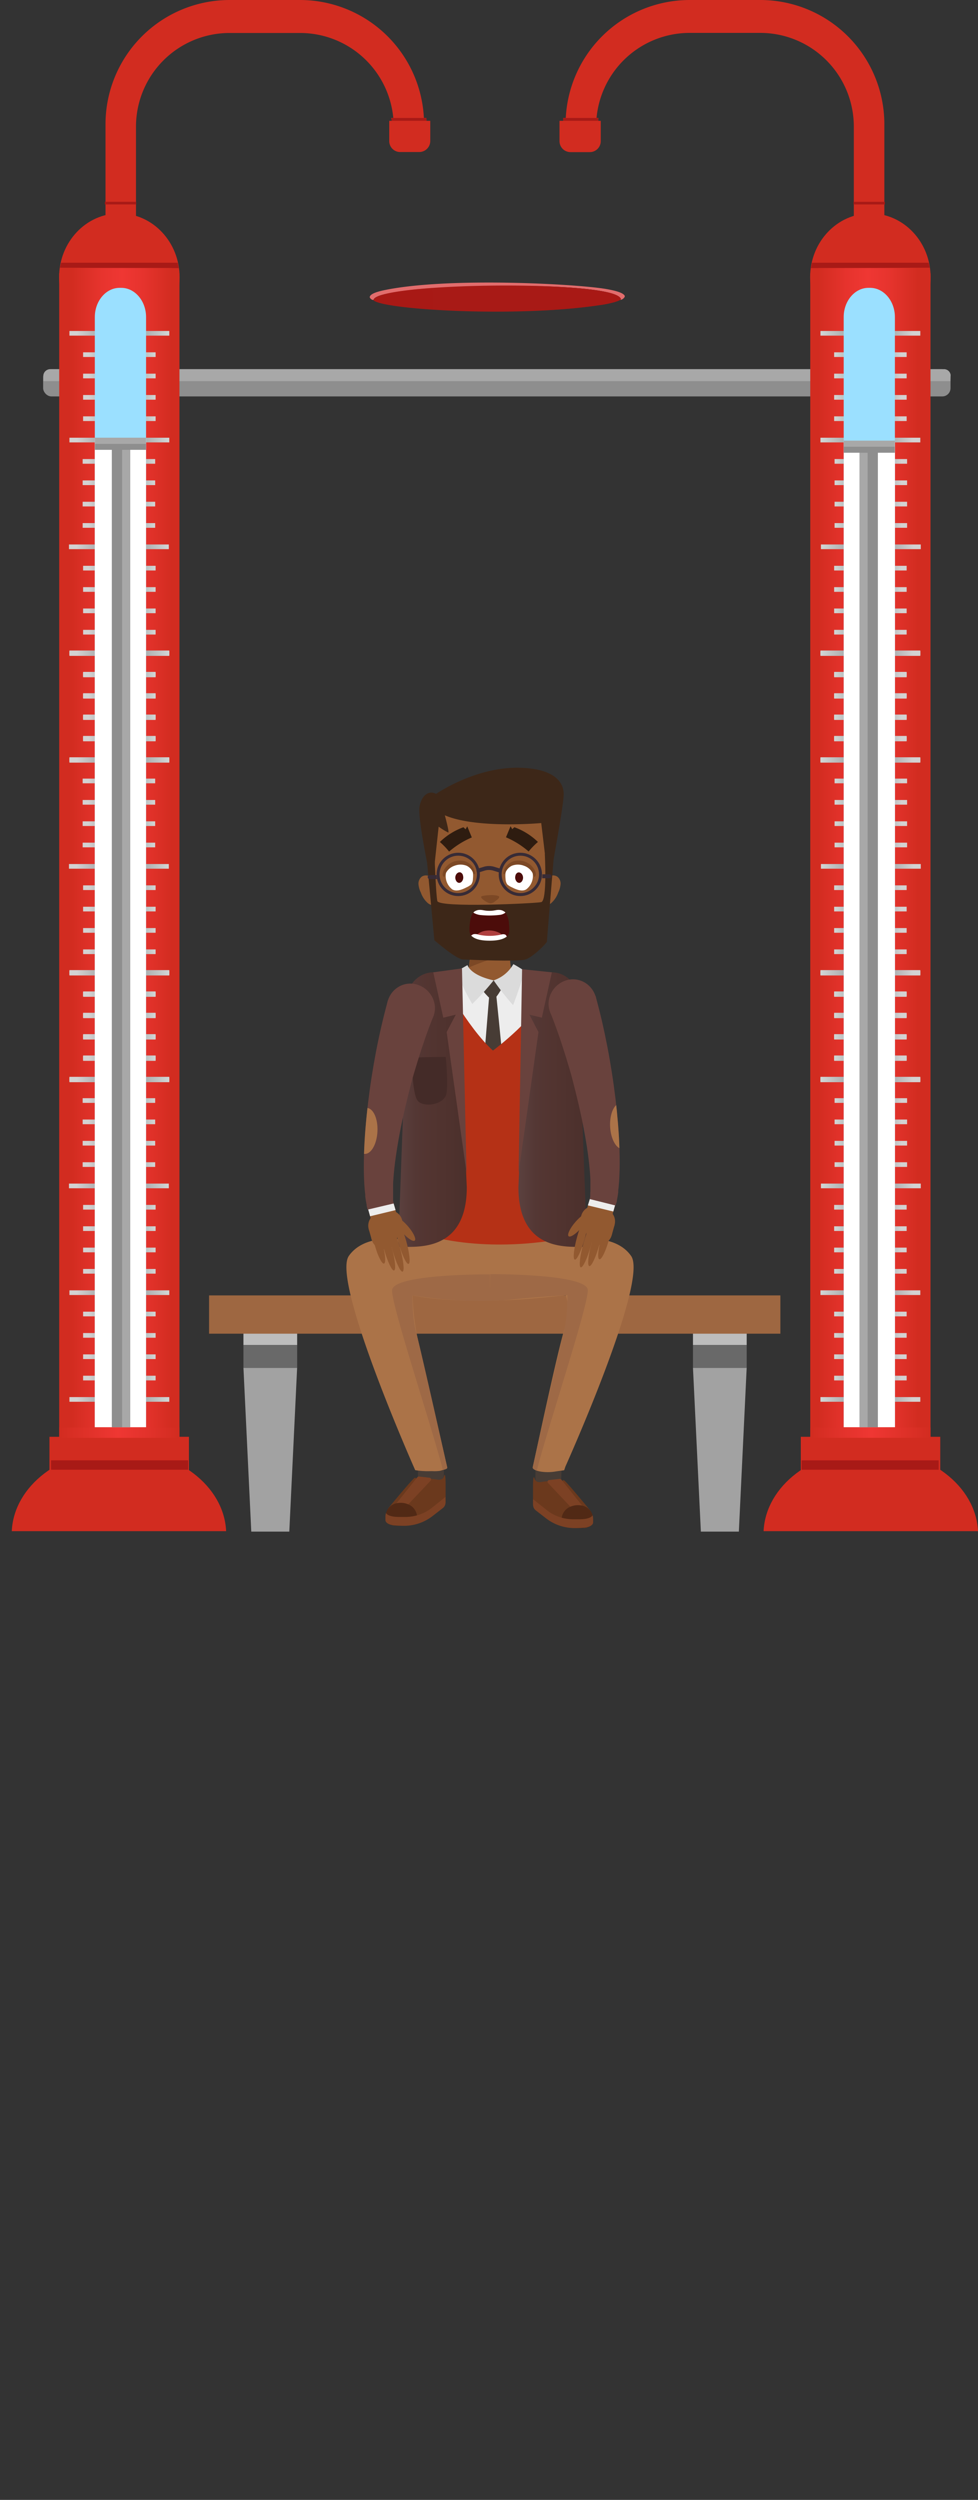 <svg xmlns="http://www.w3.org/2000/svg" xmlns:xlink="http://www.w3.org/1999/xlink" viewBox="0 0 332.11 848.17"><rect x="0" y="0" width="332.11" height="848.17" fill="#333333" stroke="none"/><defs><clipPath id="a"><path d="M210.87,101.44v.06c-.1.36-1.77.89-2.14,1a38.89,38.89,0,0,1-5.63,1.11c-28.22,4.14-71.94,1.48-76.12-1.62l-.16-.18c.87-4.83,52.68-6.34,74.28-3.51C206.71,99,210.37,100,210.87,101.44Z" style="fill:#a81a16"/></clipPath><linearGradient id="b" x1="-182.75" y1="288.95" x2="-148.36" y2="288.95" gradientTransform="matrix(1, 0, 0, -1, 460.49, 577.9)" gradientUnits="userSpaceOnUse"><stop offset="0.01" stop-color="#d22c20"/><stop offset="0.31" stop-color="#e7342e"/><stop offset="0.51" stop-color="#ef3733"/><stop offset="0.72" stop-color="#e6332d"/><stop offset="1" stop-color="#d22c20"/></linearGradient><linearGradient id="c" x1="311.62" y1="329.93" x2="278.86" y2="329.93" gradientUnits="userSpaceOnUse"><stop offset="0.05" stop-color="#d3d2d2"/><stop offset="0.37" stop-color="#9a9a9c"/><stop offset="0.64" stop-color="#9a9a9c"/><stop offset="1" stop-color="#d1d6d5"/></linearGradient><linearGradient id="d" x1="307.23" y1="337.17" x2="283.44" y2="337.17" xlink:href="#c"/><linearGradient id="e" x1="307.23" y1="344.42" x2="283.44" y2="344.42" xlink:href="#c"/><linearGradient id="f" x1="307.23" y1="351.66" x2="283.44" y2="351.66" xlink:href="#c"/><linearGradient id="g" x1="307.23" y1="358.9" x2="283.44" y2="358.9" xlink:href="#c"/><linearGradient id="h" x1="311.62" y1="366.15" x2="278.86" y2="366.15" xlink:href="#c"/><linearGradient id="i" x1="307.38" y1="373.39" x2="283.59" y2="373.39" xlink:href="#c"/><linearGradient id="j" x1="307.38" y1="380.63" x2="283.59" y2="380.63" xlink:href="#c"/><linearGradient id="k" x1="307.38" y1="387.88" x2="283.59" y2="387.88" xlink:href="#c"/><linearGradient id="l" x1="307.38" y1="395.12" x2="283.59" y2="395.12" xlink:href="#c"/><linearGradient id="m" x1="311.78" y1="402.37" x2="279.01" y2="402.37" xlink:href="#c"/><linearGradient id="n" x1="307.23" y1="409.61" x2="283.44" y2="409.61" xlink:href="#c"/><linearGradient id="o" x1="307.23" y1="416.85" x2="283.44" y2="416.85" xlink:href="#c"/><linearGradient id="p" x1="307.23" y1="424.1" x2="283.44" y2="424.1" xlink:href="#c"/><linearGradient id="q" x1="307.23" y1="431.34" x2="283.44" y2="431.34" xlink:href="#c"/><linearGradient id="r" x1="311.62" y1="438.58" x2="278.86" y2="438.58" xlink:href="#c"/><linearGradient id="s" x1="307.23" y1="445.83" x2="283.44" y2="445.83" xlink:href="#c"/><linearGradient id="t" x1="307.23" y1="453.07" x2="283.44" y2="453.07" xlink:href="#c"/><linearGradient id="u" x1="307.23" y1="460.31" x2="283.44" y2="460.31" xlink:href="#c"/><linearGradient id="v" x1="307.23" y1="467.56" x2="283.44" y2="467.56" xlink:href="#c"/><linearGradient id="w" x1="311.62" y1="474.8" x2="278.86" y2="474.8" xlink:href="#c"/><linearGradient id="x" x1="311.62" y1="221.51" x2="278.86" y2="221.51" xlink:href="#c"/><linearGradient id="y" x1="307.23" y1="228.75" x2="283.44" y2="228.75" xlink:href="#c"/><linearGradient id="z" x1="307.23" y1="235.99" x2="283.44" y2="235.99" xlink:href="#c"/><linearGradient id="aa" x1="307.23" y1="243.24" x2="283.44" y2="243.24" xlink:href="#c"/><linearGradient id="ab" x1="307.23" y1="250.48" x2="283.44" y2="250.48" xlink:href="#c"/><linearGradient id="ac" x1="311.62" y1="257.73" x2="278.86" y2="257.73" xlink:href="#c"/><linearGradient id="ad" x1="307.38" y1="264.97" x2="283.59" y2="264.97" xlink:href="#c"/><linearGradient id="ae" x1="307.38" y1="272.21" x2="283.59" y2="272.21" xlink:href="#c"/><linearGradient id="af" x1="307.38" y1="279.46" x2="283.59" y2="279.46" xlink:href="#c"/><linearGradient id="ag" x1="307.38" y1="286.7" x2="283.59" y2="286.7" xlink:href="#c"/><linearGradient id="ah" x1="311.78" y1="293.94" x2="279.01" y2="293.94" xlink:href="#c"/><linearGradient id="ai" x1="307.23" y1="301.19" x2="283.44" y2="301.19" xlink:href="#c"/><linearGradient id="aj" x1="307.23" y1="308.43" x2="283.44" y2="308.43" xlink:href="#c"/><linearGradient id="ak" x1="307.23" y1="315.67" x2="283.44" y2="315.67" xlink:href="#c"/><linearGradient id="al" x1="307.23" y1="322.92" x2="283.44" y2="322.92" xlink:href="#c"/><linearGradient id="am" x1="311.62" y1="330.16" x2="278.86" y2="330.16" xlink:href="#c"/><linearGradient id="an" x1="307.23" y1="337.4" x2="283.44" y2="337.4" xlink:href="#c"/><linearGradient id="ao" x1="307.23" y1="344.65" x2="283.44" y2="344.65" xlink:href="#c"/><linearGradient id="ap" x1="307.23" y1="351.89" x2="283.44" y2="351.89" xlink:href="#c"/><linearGradient id="aq" x1="307.23" y1="359.13" x2="283.44" y2="359.13" xlink:href="#c"/><linearGradient id="ar" x1="311.62" y1="366.38" x2="278.86" y2="366.38" xlink:href="#c"/><linearGradient id="as" x1="311.62" y1="113.09" x2="278.86" y2="113.09" xlink:href="#c"/><linearGradient id="at" x1="307.23" y1="120.33" x2="283.44" y2="120.33" xlink:href="#c"/><linearGradient id="au" x1="307.23" y1="127.57" x2="283.44" y2="127.57" xlink:href="#c"/><linearGradient id="av" x1="307.23" y1="134.82" x2="283.44" y2="134.82" xlink:href="#c"/><linearGradient id="aw" x1="307.23" y1="142.06" x2="283.44" y2="142.06" xlink:href="#c"/><linearGradient id="ax" x1="311.62" y1="149.3" x2="278.86" y2="149.3" xlink:href="#c"/><linearGradient id="ay" x1="307.38" y1="156.55" x2="283.59" y2="156.55" xlink:href="#c"/><linearGradient id="az" x1="307.38" y1="163.79" x2="283.59" y2="163.79" xlink:href="#c"/><linearGradient id="ba" x1="307.38" y1="171.03" x2="283.59" y2="171.03" xlink:href="#c"/><linearGradient id="bb" x1="307.38" y1="178.28" x2="283.59" y2="178.28" xlink:href="#c"/><linearGradient id="bc" x1="311.78" y1="185.52" x2="279.01" y2="185.52" xlink:href="#c"/><linearGradient id="bd" x1="307.23" y1="192.76" x2="283.44" y2="192.76" xlink:href="#c"/><linearGradient id="be" x1="307.23" y1="200.01" x2="283.44" y2="200.01" xlink:href="#c"/><linearGradient id="bf" x1="307.23" y1="207.25" x2="283.44" y2="207.25" xlink:href="#c"/><linearGradient id="bg" x1="307.23" y1="214.49" x2="283.44" y2="214.49" xlink:href="#c"/><linearGradient id="bh" x1="311.62" y1="221.74" x2="278.86" y2="221.74" xlink:href="#c"/><linearGradient id="bi" x1="307.23" y1="228.98" x2="283.44" y2="228.98" xlink:href="#c"/><linearGradient id="bj" x1="307.23" y1="236.23" x2="283.44" y2="236.23" xlink:href="#c"/><linearGradient id="bk" x1="307.23" y1="243.47" x2="283.44" y2="243.47" xlink:href="#c"/><linearGradient id="bl" x1="307.23" y1="250.71" x2="283.44" y2="250.71" xlink:href="#c"/><linearGradient id="bm" x1="311.62" y1="257.96" x2="278.86" y2="257.96" xlink:href="#c"/><clipPath id="bn"><rect x="286.53" y="112.37" width="17.37" height="371.86" style="fill:none"/></clipPath><linearGradient id="bo" x1="275.18" y1="486.08" x2="315.97" y2="486.08" gradientUnits="userSpaceOnUse"><stop offset="0.01" stop-color="#d22c20"/><stop offset="0.26" stop-color="#e2322b"/><stop offset="0.51" stop-color="#ef3733"/><stop offset="1" stop-color="#d22c20"/></linearGradient><linearGradient id="bp" x1="-368.75" y1="288.95" x2="-334.36" y2="288.95" gradientTransform="translate(392.71)" xlink:href="#b"/><linearGradient id="bq" x1="497.62" y1="329.93" x2="464.86" y2="329.93" gradientTransform="matrix(-1, 0, 0, 1, 522.09, 0)" xlink:href="#c"/><linearGradient id="br" x1="493.23" y1="337.17" x2="469.44" y2="337.17" gradientTransform="matrix(-1, 0, 0, 1, 522.09, 0)" xlink:href="#c"/><linearGradient id="bs" x1="493.23" y1="344.42" x2="469.44" y2="344.42" gradientTransform="matrix(-1, 0, 0, 1, 522.09, 0)" xlink:href="#c"/><linearGradient id="bt" x1="493.23" y1="351.66" x2="469.44" y2="351.66" gradientTransform="matrix(-1, 0, 0, 1, 522.09, 0)" xlink:href="#c"/><linearGradient id="bu" x1="493.23" y1="358.9" x2="469.44" y2="358.9" gradientTransform="matrix(-1, 0, 0, 1, 522.09, 0)" xlink:href="#c"/><linearGradient id="bv" x1="497.62" y1="366.15" x2="464.86" y2="366.15" gradientTransform="matrix(-1, 0, 0, 1, 522.09, 0)" xlink:href="#c"/><linearGradient id="bw" x1="493.38" y1="373.39" x2="469.59" y2="373.39" gradientTransform="matrix(-1, 0, 0, 1, 522.09, 0)" xlink:href="#c"/><linearGradient id="bx" x1="493.38" y1="380.63" x2="469.59" y2="380.63" gradientTransform="matrix(-1, 0, 0, 1, 522.09, 0)" xlink:href="#c"/><linearGradient id="by" x1="493.38" y1="387.88" x2="469.59" y2="387.88" gradientTransform="matrix(-1, 0, 0, 1, 522.09, 0)" xlink:href="#c"/><linearGradient id="bz" x1="493.38" y1="395.12" x2="469.59" y2="395.12" gradientTransform="matrix(-1, 0, 0, 1, 522.09, 0)" xlink:href="#c"/><linearGradient id="ca" x1="497.78" y1="402.37" x2="465.01" y2="402.37" gradientTransform="matrix(-1, 0, 0, 1, 522.09, 0)" xlink:href="#c"/><linearGradient id="cb" x1="493.23" y1="409.61" x2="469.44" y2="409.61" gradientTransform="matrix(-1, 0, 0, 1, 522.09, 0)" xlink:href="#c"/><linearGradient id="cc" x1="493.23" y1="416.85" x2="469.44" y2="416.85" gradientTransform="matrix(-1, 0, 0, 1, 522.09, 0)" xlink:href="#c"/><linearGradient id="cd" x1="493.23" y1="424.1" x2="469.44" y2="424.1" gradientTransform="matrix(-1, 0, 0, 1, 522.09, 0)" xlink:href="#c"/><linearGradient id="ce" x1="493.23" y1="431.34" x2="469.44" y2="431.34" gradientTransform="matrix(-1, 0, 0, 1, 522.09, 0)" xlink:href="#c"/><linearGradient id="cf" x1="497.62" y1="438.58" x2="464.86" y2="438.58" gradientTransform="matrix(-1, 0, 0, 1, 522.09, 0)" xlink:href="#c"/><linearGradient id="cg" x1="493.23" y1="445.83" x2="469.44" y2="445.83" gradientTransform="matrix(-1, 0, 0, 1, 522.09, 0)" xlink:href="#c"/><linearGradient id="ch" x1="493.23" y1="453.07" x2="469.44" y2="453.07" gradientTransform="matrix(-1, 0, 0, 1, 522.09, 0)" xlink:href="#c"/><linearGradient id="ci" x1="493.23" y1="460.31" x2="469.44" y2="460.31" gradientTransform="matrix(-1, 0, 0, 1, 522.09, 0)" xlink:href="#c"/><linearGradient id="cj" x1="493.23" y1="467.56" x2="469.44" y2="467.56" gradientTransform="matrix(-1, 0, 0, 1, 522.09, 0)" xlink:href="#c"/><linearGradient id="ck" x1="497.62" y1="474.8" x2="464.86" y2="474.8" gradientTransform="matrix(-1, 0, 0, 1, 522.09, 0)" xlink:href="#c"/><linearGradient id="cl" x1="497.62" y1="221.51" x2="464.86" y2="221.51" gradientTransform="matrix(-1, 0, 0, 1, 522.09, 0)" xlink:href="#c"/><linearGradient id="cm" x1="493.23" y1="228.75" x2="469.44" y2="228.75" gradientTransform="matrix(-1, 0, 0, 1, 522.09, 0)" xlink:href="#c"/><linearGradient id="cn" x1="493.23" y1="235.99" x2="469.44" y2="235.99" gradientTransform="matrix(-1, 0, 0, 1, 522.09, 0)" xlink:href="#c"/><linearGradient id="co" x1="493.23" y1="243.24" x2="469.44" y2="243.24" gradientTransform="matrix(-1, 0, 0, 1, 522.09, 0)" xlink:href="#c"/><linearGradient id="cp" x1="493.23" y1="250.48" x2="469.44" y2="250.48" gradientTransform="matrix(-1, 0, 0, 1, 522.09, 0)" xlink:href="#c"/><linearGradient id="cq" x1="497.62" y1="257.73" x2="464.86" y2="257.73" gradientTransform="matrix(-1, 0, 0, 1, 522.09, 0)" xlink:href="#c"/><linearGradient id="cr" x1="493.38" y1="264.97" x2="469.59" y2="264.97" gradientTransform="matrix(-1, 0, 0, 1, 522.09, 0)" xlink:href="#c"/><linearGradient id="cs" x1="493.38" y1="272.21" x2="469.59" y2="272.21" gradientTransform="matrix(-1, 0, 0, 1, 522.09, 0)" xlink:href="#c"/><linearGradient id="ct" x1="493.38" y1="279.46" x2="469.59" y2="279.46" gradientTransform="matrix(-1, 0, 0, 1, 522.09, 0)" xlink:href="#c"/><linearGradient id="cu" x1="493.38" y1="286.7" x2="469.59" y2="286.7" gradientTransform="matrix(-1, 0, 0, 1, 522.09, 0)" xlink:href="#c"/><linearGradient id="cv" x1="497.78" y1="293.94" x2="465.01" y2="293.94" gradientTransform="matrix(-1, 0, 0, 1, 522.09, 0)" xlink:href="#c"/><linearGradient id="cw" x1="493.23" y1="301.19" x2="469.44" y2="301.19" gradientTransform="matrix(-1, 0, 0, 1, 522.09, 0)" xlink:href="#c"/><linearGradient id="cx" x1="493.23" y1="308.43" x2="469.44" y2="308.43" gradientTransform="matrix(-1, 0, 0, 1, 522.09, 0)" xlink:href="#c"/><linearGradient id="cy" x1="493.23" y1="315.67" x2="469.44" y2="315.67" gradientTransform="matrix(-1, 0, 0, 1, 522.09, 0)" xlink:href="#c"/><linearGradient id="cz" x1="493.23" y1="322.92" x2="469.44" y2="322.92" gradientTransform="matrix(-1, 0, 0, 1, 522.09, 0)" xlink:href="#c"/><linearGradient id="da" x1="497.62" y1="330.16" x2="464.86" y2="330.16" gradientTransform="matrix(-1, 0, 0, 1, 522.09, 0)" xlink:href="#c"/><linearGradient id="db" x1="493.23" y1="337.4" x2="469.44" y2="337.4" gradientTransform="matrix(-1, 0, 0, 1, 522.09, 0)" xlink:href="#c"/><linearGradient id="dc" x1="493.23" y1="344.65" x2="469.44" y2="344.65" gradientTransform="matrix(-1, 0, 0, 1, 522.09, 0)" xlink:href="#c"/><linearGradient id="dd" x1="493.23" y1="351.89" x2="469.44" y2="351.89" gradientTransform="matrix(-1, 0, 0, 1, 522.09, 0)" xlink:href="#c"/><linearGradient id="de" x1="493.23" y1="359.13" x2="469.44" y2="359.13" gradientTransform="matrix(-1, 0, 0, 1, 522.09, 0)" xlink:href="#c"/><linearGradient id="df" x1="497.62" y1="366.38" x2="464.86" y2="366.38" gradientTransform="matrix(-1, 0, 0, 1, 522.09, 0)" xlink:href="#c"/><linearGradient id="dg" x1="497.62" y1="113.09" x2="464.86" y2="113.09" gradientTransform="matrix(-1, 0, 0, 1, 522.09, 0)" xlink:href="#c"/><linearGradient id="dh" x1="493.23" y1="120.33" x2="469.44" y2="120.33" gradientTransform="matrix(-1, 0, 0, 1, 522.09, 0)" xlink:href="#c"/><linearGradient id="di" x1="493.23" y1="127.57" x2="469.44" y2="127.57" gradientTransform="matrix(-1, 0, 0, 1, 522.09, 0)" xlink:href="#c"/><linearGradient id="dj" x1="493.23" y1="134.82" x2="469.44" y2="134.82" gradientTransform="matrix(-1, 0, 0, 1, 522.09, 0)" xlink:href="#c"/><linearGradient id="dk" x1="493.23" y1="142.06" x2="469.44" y2="142.06" gradientTransform="matrix(-1, 0, 0, 1, 522.09, 0)" xlink:href="#c"/><linearGradient id="dl" x1="497.62" y1="149.3" x2="464.86" y2="149.3" gradientTransform="matrix(-1, 0, 0, 1, 522.09, 0)" xlink:href="#c"/><linearGradient id="dm" x1="493.38" y1="156.55" x2="469.59" y2="156.55" gradientTransform="matrix(-1, 0, 0, 1, 522.09, 0)" xlink:href="#c"/><linearGradient id="dn" x1="493.38" y1="163.79" x2="469.59" y2="163.79" gradientTransform="matrix(-1, 0, 0, 1, 522.09, 0)" xlink:href="#c"/><linearGradient id="do" x1="493.38" y1="171.03" x2="469.59" y2="171.03" gradientTransform="matrix(-1, 0, 0, 1, 522.09, 0)" xlink:href="#c"/><linearGradient id="dp" x1="493.38" y1="178.28" x2="469.59" y2="178.28" gradientTransform="matrix(-1, 0, 0, 1, 522.09, 0)" xlink:href="#c"/><linearGradient id="dq" x1="497.78" y1="185.52" x2="465.01" y2="185.52" gradientTransform="matrix(-1, 0, 0, 1, 522.09, 0)" xlink:href="#c"/><linearGradient id="dr" x1="493.23" y1="192.76" x2="469.44" y2="192.76" gradientTransform="matrix(-1, 0, 0, 1, 522.09, 0)" xlink:href="#c"/><linearGradient id="ds" x1="493.23" y1="200.01" x2="469.44" y2="200.01" gradientTransform="matrix(-1, 0, 0, 1, 522.09, 0)" xlink:href="#c"/><linearGradient id="dt" x1="493.23" y1="207.25" x2="469.44" y2="207.25" gradientTransform="matrix(-1, 0, 0, 1, 522.09, 0)" xlink:href="#c"/><linearGradient id="du" x1="493.23" y1="214.49" x2="469.44" y2="214.49" gradientTransform="matrix(-1, 0, 0, 1, 522.09, 0)" xlink:href="#c"/><linearGradient id="dv" x1="497.62" y1="221.74" x2="464.86" y2="221.74" gradientTransform="matrix(-1, 0, 0, 1, 522.09, 0)" xlink:href="#c"/><linearGradient id="dw" x1="493.23" y1="228.98" x2="469.44" y2="228.98" gradientTransform="matrix(-1, 0, 0, 1, 522.09, 0)" xlink:href="#c"/><linearGradient id="dx" x1="493.23" y1="236.23" x2="469.44" y2="236.23" gradientTransform="matrix(-1, 0, 0, 1, 522.09, 0)" xlink:href="#c"/><linearGradient id="dy" x1="493.23" y1="243.47" x2="469.44" y2="243.47" gradientTransform="matrix(-1, 0, 0, 1, 522.09, 0)" xlink:href="#c"/><linearGradient id="dz" x1="493.23" y1="250.71" x2="469.44" y2="250.71" gradientTransform="matrix(-1, 0, 0, 1, 522.09, 0)" xlink:href="#c"/><linearGradient id="ea" x1="497.62" y1="257.96" x2="464.86" y2="257.96" gradientTransform="matrix(-1, 0, 0, 1, 522.09, 0)" xlink:href="#c"/><clipPath id="eb"><rect x="32.2" y="112.37" width="17.37" height="371.86" transform="translate(81.77 596.6) rotate(-180)" style="fill:none"/></clipPath><linearGradient id="ec" x1="461.18" y1="486.08" x2="501.97" y2="486.08" gradientTransform="matrix(1, 0, 0, -1, -441.06, 972.17)" xlink:href="#bo"/><linearGradient id="ed" x1="135.25" y1="376.47" x2="158.53" y2="376.47" gradientUnits="userSpaceOnUse"><stop offset="0" stop-color="#5b413f"/><stop offset="0.25" stop-color="#543734"/><stop offset="0.51" stop-color="#523430"/><stop offset="0.87" stop-color="#4d312d"/><stop offset="1" stop-color="#4a2f2b"/></linearGradient><linearGradient id="ee" x1="176.05" y1="376.47" x2="199.33" y2="376.47" xlink:href="#ed"/><clipPath id="ef"><path d="M133.7,408.31l-.21-.85c0-.13,0-.3,0-.45l0-.45c0-.3,0-.62,0-.94v-1.94c0-.32,0-.66,0-1s0-.66,0-1l.05-1c.17-2.69.47-5.42.86-8.15s.85-5.48,1.37-8.21,1.1-5.45,1.73-8.16,1.31-5.42,2-8.11,1.5-5.35,2.32-8,1.68-5.28,2.59-7.89,1.88-5.17,2.89-7.71l-15.56-5.07q-1.19,4.32-2.19,8.64t-1.84,8.66q-.83,4.33-1.51,8.69c-.46,2.91-.85,5.82-1.2,8.73s-.65,5.84-.89,8.78-.41,5.88-.5,8.85-.1,6,.05,9l.06,1.15.09,1.16c0,.39.06.77.1,1.17l.13,1.19,0,.29,0,.31.09.6c.06.4.11.8.2,1.23l.12.63.06.31,0,.15,0,.17.33,1.31Z" style="fill:none"/></clipPath><clipPath id="eg"><path d="M200.26,406.82l.18-.81c0-.14,0-.31,0-.45l0-.46c0-.3,0-.62.05-.94v-1.94c0-.32,0-.66,0-1s0-.66,0-1l-.05-1c-.17-2.69-.47-5.43-.85-8.16s-.86-5.47-1.38-8.2-1.1-5.46-1.73-8.17-1.31-5.42-2-8.1-1.5-5.36-2.32-8-1.68-5.28-2.59-7.88-1.88-5.18-2.89-7.71l15.56-5.08q1.19,4.32,2.2,8.64c.66,2.89,1.27,5.77,1.83,8.67s1.05,5.79,1.51,8.69.85,5.81,1.21,8.72.64,5.84.88,8.78.41,5.89.5,8.86.1,6-.05,9l-.06,1.15c0,.38-.06.77-.09,1.16s-.06.77-.1,1.17l-.13,1.18,0,.29,0,.31-.09.6c-.06.41-.11.81-.2,1.23l-.12.63-.06.31,0,.16,0,.16L209,409Z" style="fill:none"/></clipPath></defs><title>man-9</title><g style="isolation:isolate"><polygon points="98.24 519.65 85.33 519.65 82.67 464.07 100.9 464.07 98.24 519.65" style="fill:#a2a2a2"/><rect x="82.67" y="448.64" width="18.24" height="7.71" style="fill:#bdbdbd"/><rect x="82.67" y="456.36" width="18.24" height="7.71" style="fill:#696969"/><polygon points="250.9 519.65 238 519.65 235.32 464.07 253.56 464.07 250.9 519.65" style="fill:#a2a2a2"/><rect x="235.32" y="448.64" width="18.24" height="7.71" style="fill:#bdbdbd"/><rect x="235.32" y="456.36" width="18.24" height="7.71" style="fill:#696969"/><rect x="71" y="439.51" width="194" height="12.99" style="fill:#9e6741"/><rect x="14.65" y="125.24" width="308.13" height="9.26" rx="2.8" ry="2.8" style="fill:#8e8e8e"/><path d="M322.73,129.32h-308v-2.06a2.37,2.37,0,0,1,2.59-2h303a2.28,2.28,0,0,1,2.51,2S322.67,129.28,322.73,129.32Z" style="fill:#a8a8a8"/><path d="M212.15,100.37l0,.17,0,.15a2.14,2.14,0,0,1-1.17,1l-.38.08,0-.09.24-.16v-.06c-2.55-6.55-71.5-5-82.21-1.06-1.67.69-1.61,1-1.84,1.39h0l-.39-.08a1.66,1.66,0,0,1-.84-.81v-.16c.24-1.22,3.23-1.89,4.37-2.17,21.58-4.7,66.51-2.21,76.11-.48C207.93,98.43,211.56,99.13,212.15,100.37Z" style="fill:#e26d6d"/><path d="M210.87,101.44v.06c-.1.36-1.77.89-2.14,1a38.89,38.89,0,0,1-5.63,1.11c-28.22,4.14-71.94,1.48-76.12-1.62l-.16-.18c.87-4.83,52.68-6.34,74.28-3.51C206.71,99,210.37,100,210.87,101.44Z" style="fill:#a81a16"/><g style="clip-path:url(#a)"><path d="M183.44,95.2v19.59l35.5-12.55S192,91.71,183.44,95.2Z" style="fill:#a81a16;opacity:0.3;mix-blend-mode:multiply"/><path d="M147.56,109.56l-1-16.3S123.7,95,123.5,100.63,147.56,109.56,147.56,109.56Z" style="fill:#a81a16;opacity:0.3;mix-blend-mode:multiply"/></g><path d="M258.24,0H234.07a42.15,42.15,0,0,0-42,42v.08h10.38a31.78,31.78,0,0,1,31.67-30.92h24.13a31.78,31.78,0,0,1,31.69,31.69V74.56c0,.1,0,.2,0,.3h10.37V42A42.15,42.15,0,0,0,258.24,0Z" style="fill:#d22c20"/><polygon points="192.47 42.43 191.71 48.03 194.25 50.43 200.81 49.6 202 44.51 201.39 40.74 201.55 39.96 192.99 39.96 192.47 42.43" style="fill:#d22c20"/><path d="M203.21,40h-3.08c0,.34-.06.67-.07,1h-5.72c0-.34,0-.68,0-1h-3.08c0,.34,0,.68,0,1H190v6.88a3.72,3.72,0,0,0,3.73,3.73h6.5A3.71,3.71,0,0,0,204,47.84V41h-.82C203.15,40.63,203.19,40.3,203.21,40Zm-2.32,4.56v3.33a.66.66,0,0,1-.66.66h-6.5a.69.69,0,0,1-.47-.19.66.66,0,0,1-.19-.46V44.05h7.82Z" style="fill:#d22c20"/><rect x="191.3" y="40.02" width="11.84" height="0.97" transform="translate(394.45 81.01) rotate(180)" style="fill:#a81a16"/><rect x="289.84" y="68.47" width="10.64" height="0.89" transform="translate(590.33 137.84) rotate(-180)" style="fill:#a81a16"/><rect x="275.15" y="92.76" width="40.83" height="400.07" transform="translate(591.13 585.59) rotate(-180)" style="fill:#d22c20"/><ellipse cx="295.56" cy="94.09" rx="20.46" ry="21.68" style="fill:#d22c20"/><polygon points="275.39 90.96 315.74 90.83 315.35 89.14 275.74 89.14 275.39 90.96" style="fill:#a81a16"/><rect x="277.75" y="90.95" width="34.39" height="395.99" transform="translate(589.88 577.9) rotate(-180)" style="fill:url(#b)"/><rect x="278.61" y="329.14" width="33.91" height="1.59" style="fill:url(#c)"/><rect x="283.26" y="336.38" width="24.62" height="1.59" style="fill:url(#d)"/><rect x="283.26" y="343.62" width="24.62" height="1.59" style="fill:url(#e)"/><rect x="283.26" y="350.87" width="24.62" height="1.59" style="fill:url(#f)"/><rect x="283.26" y="358.11" width="24.62" height="1.59" style="fill:url(#g)"/><rect x="278.61" y="365.35" width="33.91" height="1.59" style="fill:url(#h)"/><rect x="283.41" y="372.6" width="24.62" height="1.59" style="fill:url(#i)"/><rect x="283.41" y="379.84" width="24.62" height="1.59" style="fill:url(#j)"/><rect x="283.41" y="387.08" width="24.62" height="1.59" style="fill:url(#k)"/><rect x="283.41" y="394.33" width="24.62" height="1.59" style="fill:url(#l)"/><rect x="278.77" y="401.57" width="33.91" height="1.59" style="fill:url(#m)"/><rect x="283.26" y="408.81" width="24.62" height="1.59" style="fill:url(#n)"/><rect x="283.26" y="416.06" width="24.62" height="1.59" style="fill:url(#o)"/><rect x="283.26" y="423.3" width="24.62" height="1.59" style="fill:url(#p)"/><rect x="283.26" y="430.54" width="24.62" height="1.59" style="fill:url(#q)"/><rect x="278.61" y="437.79" width="33.91" height="1.59" style="fill:url(#r)"/><rect x="283.26" y="445.03" width="24.62" height="1.59" style="fill:url(#s)"/><rect x="283.26" y="452.28" width="24.62" height="1.59" style="fill:url(#t)"/><rect x="283.26" y="459.52" width="24.62" height="1.59" style="fill:url(#u)"/><rect x="283.26" y="466.76" width="24.62" height="1.59" style="fill:url(#v)"/><rect x="278.61" y="474.01" width="33.91" height="1.59" style="fill:url(#w)"/><rect x="278.61" y="220.71" width="33.91" height="1.59" style="fill:url(#x)"/><rect x="283.26" y="227.96" width="24.62" height="1.59" style="fill:url(#y)"/><rect x="283.26" y="235.2" width="24.62" height="1.59" style="fill:url(#z)"/><rect x="283.26" y="242.44" width="24.62" height="1.59" style="fill:url(#aa)"/><rect x="283.26" y="249.69" width="24.62" height="1.59" style="fill:url(#ab)"/><rect x="278.61" y="256.93" width="33.91" height="1.59" style="fill:url(#ac)"/><rect x="283.41" y="264.17" width="24.62" height="1.59" style="fill:url(#ad)"/><rect x="283.41" y="271.42" width="24.62" height="1.59" style="fill:url(#ae)"/><rect x="283.41" y="278.66" width="24.62" height="1.59" style="fill:url(#af)"/><rect x="283.41" y="285.9" width="24.62" height="1.59" style="fill:url(#ag)"/><rect x="278.77" y="293.15" width="33.91" height="1.59" style="fill:url(#ah)"/><rect x="283.26" y="300.39" width="24.62" height="1.59" style="fill:url(#ai)"/><rect x="283.26" y="307.64" width="24.62" height="1.59" style="fill:url(#aj)"/><rect x="283.26" y="314.88" width="24.62" height="1.59" style="fill:url(#ak)"/><rect x="283.26" y="322.12" width="24.62" height="1.59" style="fill:url(#al)"/><rect x="278.61" y="329.37" width="33.91" height="1.59" style="fill:url(#am)"/><rect x="283.26" y="336.61" width="24.62" height="1.59" style="fill:url(#an)"/><rect x="283.26" y="343.85" width="24.62" height="1.59" style="fill:url(#ao)"/><rect x="283.26" y="351.1" width="24.62" height="1.59" style="fill:url(#ap)"/><rect x="283.26" y="358.34" width="24.62" height="1.59" style="fill:url(#aq)"/><rect x="278.61" y="365.58" width="33.91" height="1.59" style="fill:url(#ar)"/><rect x="278.61" y="112.29" width="33.91" height="1.59" style="fill:url(#as)"/><rect x="283.26" y="119.53" width="24.62" height="1.59" style="fill:url(#at)"/><rect x="283.26" y="126.78" width="24.62" height="1.59" style="fill:url(#au)"/><rect x="283.26" y="134.02" width="24.62" height="1.59" style="fill:url(#av)"/><rect x="283.26" y="141.26" width="24.62" height="1.59" style="fill:url(#aw)"/><rect x="278.61" y="148.51" width="33.91" height="1.59" style="fill:url(#ax)"/><rect x="283.41" y="155.75" width="24.62" height="1.59" style="fill:url(#ay)"/><rect x="283.41" y="163" width="24.62" height="1.59" style="fill:url(#az)"/><rect x="283.41" y="170.24" width="24.62" height="1.59" style="fill:url(#ba)"/><rect x="283.41" y="177.48" width="24.62" height="1.59" style="fill:url(#bb)"/><rect x="278.77" y="184.73" width="33.91" height="1.59" style="fill:url(#bc)"/><rect x="283.26" y="191.97" width="24.62" height="1.59" style="fill:url(#bd)"/><rect x="283.26" y="199.21" width="24.62" height="1.59" style="fill:url(#be)"/><rect x="283.26" y="206.46" width="24.62" height="1.59" style="fill:url(#bf)"/><rect x="283.26" y="213.7" width="24.62" height="1.59" style="fill:url(#bg)"/><rect x="278.61" y="220.94" width="33.91" height="1.59" style="fill:url(#bh)"/><rect x="283.26" y="228.19" width="24.62" height="1.59" style="fill:url(#bi)"/><rect x="283.26" y="235.43" width="24.62" height="1.59" style="fill:url(#bj)"/><rect x="283.26" y="242.67" width="24.62" height="1.59" style="fill:url(#bk)"/><rect x="283.26" y="249.92" width="24.62" height="1.59" style="fill:url(#bl)"/><rect x="278.61" y="257.16" width="33.91" height="1.59" style="fill:url(#bm)"/><path d="M303.89,484.22V107.58c0-5.46-3.79-9.92-8.42-9.92h-.56c-4.63,0-8.41,4.46-8.41,9.92l0,376.64Z" style="fill:#9be0ff"/><g style="clip-path:url(#bn)"><rect x="286.45" y="149.99" width="17.57" height="370.41" style="fill:#fff"/><path d="M109.31,334.94H480.68a0,0,0,0,1,0,0v6.22a0,0,0,0,1,0,0H109.31a0,0,0,0,1,0,0v-6.24A0,0,0,0,1,109.31,334.94Z" transform="translate(-43.05 633.06) rotate(-90)" style="fill:#8e8e8e"/><path d="M294.63,152.38V523.64h-1.39c-.76,0-1.38-1.4-1.38-3.12V155.38c0-1.72,0-3,0-3Z" style="fill:#a8a8a8"/><rect x="286.51" y="149.5" width="17.39" height="2.07" style="fill:#a8a8a8"/><rect x="286.5" y="151.54" width="17.38" height="2.07" style="fill:#8e8e8e"/></g><rect x="271.93" y="487.48" width="47.36" height="11.37" transform="translate(591.22 986.33) rotate(-180)" style="fill:#d22c20"/><path d="M259.3,519.5c.71-15.38,16.73-27.67,36.4-27.67s35.69,12.29,36.41,27.67Z" style="fill:#d22c20"/><rect x="272.19" y="495.46" width="46.57" height="3.19" transform="translate(590.95 994.12) rotate(-180)" style="fill:#a81a16"/><rect x="275.18" y="484.33" width="40.79" height="3.5" style="fill:url(#bo)"/><path d="M77.85,0H102a42.15,42.15,0,0,1,42,42v.08H133.68A31.79,31.79,0,0,0,102,11.19H77.87A31.79,31.79,0,0,0,46.18,42.88V74.56c0,.1,0,.2,0,.3H35.83V42A42.15,42.15,0,0,1,77.85,0Z" style="fill:#d22c20"/><polygon points="143.62 42.43 144.38 48.03 141.85 50.43 135.28 49.6 134.1 44.51 134.7 40.74 134.54 39.96 143.11 39.96 143.62 42.43" style="fill:#d22c20"/><path d="M133,41h-.82v6.87A3.72,3.72,0,0,0,135,51.48a3.63,3.63,0,0,0,.87.1h6.5a3.74,3.74,0,0,0,3.74-3.73V41h-1.28c0-.34,0-.68-.05-1H141.7c0,.34,0,.68.05,1H136c0-.34,0-.67-.07-1h-3.09C132.91,40.3,133,40.63,133,41Zm2.25,3.08H143v3.81a.66.66,0,0,1-.19.46.67.67,0,0,1-.47.19h-6.5a.65.65,0,0,1-.65-.66v-3.8Z" style="fill:#d22c20"/><rect x="132.95" y="40.02" width="11.84" height="0.97" style="fill:#a81a16"/><rect x="35.61" y="68.47" width="10.64" height="0.89" style="fill:#a81a16"/><rect x="20.11" y="92.76" width="40.83" height="400.07" style="fill:#d22c20"/><ellipse cx="40.53" cy="94.09" rx="20.46" ry="21.68" style="fill:#d22c20"/><polygon points="60.71 90.96 20.35 90.83 20.75 89.14 60.35 89.14 60.71 90.96" style="fill:#a81a16"/><rect x="23.96" y="90.95" width="34.39" height="395.99" style="fill:url(#bp)"/><rect x="23.58" y="329.14" width="33.91" height="1.59" style="fill:url(#bq)"/><rect x="28.22" y="336.38" width="24.62" height="1.59" style="fill:url(#br)"/><rect x="28.22" y="343.62" width="24.62" height="1.59" style="fill:url(#bs)"/><rect x="28.22" y="350.87" width="24.62" height="1.59" style="fill:url(#bt)"/><rect x="28.22" y="358.11" width="24.62" height="1.59" style="fill:url(#bu)"/><rect x="23.58" y="365.35" width="33.91" height="1.59" style="fill:url(#bv)"/><rect x="28.07" y="372.6" width="24.62" height="1.59" style="fill:url(#bw)"/><rect x="28.07" y="379.84" width="24.62" height="1.59" style="fill:url(#bx)"/><rect x="28.07" y="387.08" width="24.62" height="1.59" style="fill:url(#by)"/><rect x="28.07" y="394.33" width="24.62" height="1.59" style="fill:url(#bz)"/><rect x="23.42" y="401.57" width="33.91" height="1.59" style="fill:url(#ca)"/><rect x="28.22" y="408.81" width="24.62" height="1.59" style="fill:url(#cb)"/><rect x="28.22" y="416.06" width="24.62" height="1.59" style="fill:url(#cc)"/><rect x="28.22" y="423.3" width="24.62" height="1.59" style="fill:url(#cd)"/><rect x="28.22" y="430.54" width="24.62" height="1.59" style="fill:url(#ce)"/><rect x="23.58" y="437.79" width="33.91" height="1.59" style="fill:url(#cf)"/><rect x="28.22" y="445.03" width="24.62" height="1.59" style="fill:url(#cg)"/><rect x="28.22" y="452.28" width="24.62" height="1.59" style="fill:url(#ch)"/><rect x="28.22" y="459.52" width="24.62" height="1.59" style="fill:url(#ci)"/><rect x="28.22" y="466.76" width="24.62" height="1.59" style="fill:url(#cj)"/><rect x="23.58" y="474.01" width="33.91" height="1.59" style="fill:url(#ck)"/><rect x="23.58" y="220.71" width="33.91" height="1.59" style="fill:url(#cl)"/><rect x="28.22" y="227.96" width="24.62" height="1.59" style="fill:url(#cm)"/><rect x="28.22" y="235.2" width="24.62" height="1.59" style="fill:url(#cn)"/><rect x="28.22" y="242.44" width="24.62" height="1.59" style="fill:url(#co)"/><rect x="28.22" y="249.69" width="24.62" height="1.59" style="fill:url(#cp)"/><rect x="23.58" y="256.93" width="33.91" height="1.59" style="fill:url(#cq)"/><rect x="28.07" y="264.17" width="24.62" height="1.59" style="fill:url(#cr)"/><rect x="28.07" y="271.42" width="24.62" height="1.59" style="fill:url(#cs)"/><rect x="28.07" y="278.66" width="24.62" height="1.59" style="fill:url(#ct)"/><rect x="28.07" y="285.9" width="24.62" height="1.59" style="fill:url(#cu)"/><rect x="23.42" y="293.15" width="33.91" height="1.59" style="fill:url(#cv)"/><rect x="28.22" y="300.39" width="24.62" height="1.59" style="fill:url(#cw)"/><rect x="28.22" y="307.64" width="24.62" height="1.59" style="fill:url(#cx)"/><rect x="28.22" y="314.88" width="24.62" height="1.59" style="fill:url(#cy)"/><rect x="28.22" y="322.12" width="24.62" height="1.59" style="fill:url(#cz)"/><rect x="23.58" y="329.37" width="33.91" height="1.59" style="fill:url(#da)"/><rect x="28.22" y="336.61" width="24.62" height="1.59" style="fill:url(#db)"/><rect x="28.22" y="343.85" width="24.62" height="1.59" style="fill:url(#dc)"/><rect x="28.22" y="351.1" width="24.62" height="1.59" style="fill:url(#dd)"/><rect x="28.22" y="358.34" width="24.62" height="1.59" style="fill:url(#de)"/><rect x="23.58" y="365.58" width="33.91" height="1.59" style="fill:url(#df)"/><rect x="23.58" y="112.29" width="33.91" height="1.59" style="fill:url(#dg)"/><rect x="28.22" y="119.53" width="24.62" height="1.59" style="fill:url(#dh)"/><rect x="28.22" y="126.78" width="24.62" height="1.59" style="fill:url(#di)"/><rect x="28.22" y="134.02" width="24.62" height="1.59" style="fill:url(#dj)"/><rect x="28.22" y="141.26" width="24.62" height="1.59" style="fill:url(#dk)"/><rect x="23.58" y="148.51" width="33.91" height="1.59" style="fill:url(#dl)"/><rect x="28.07" y="155.75" width="24.62" height="1.59" style="fill:url(#dm)"/><rect x="28.07" y="163" width="24.62" height="1.59" style="fill:url(#dn)"/><rect x="28.07" y="170.24" width="24.62" height="1.59" style="fill:url(#do)"/><rect x="28.07" y="177.48" width="24.62" height="1.59" style="fill:url(#dp)"/><rect x="23.42" y="184.73" width="33.91" height="1.59" style="fill:url(#dq)"/><rect x="28.22" y="191.97" width="24.62" height="1.59" style="fill:url(#dr)"/><rect x="28.22" y="199.21" width="24.62" height="1.59" style="fill:url(#ds)"/><rect x="28.22" y="206.46" width="24.62" height="1.59" style="fill:url(#dt)"/><rect x="28.22" y="213.7" width="24.62" height="1.59" style="fill:url(#du)"/><rect x="23.58" y="220.94" width="33.91" height="1.59" style="fill:url(#dv)"/><rect x="28.22" y="228.19" width="24.62" height="1.59" style="fill:url(#dw)"/><rect x="28.22" y="235.43" width="24.62" height="1.59" style="fill:url(#dx)"/><rect x="28.22" y="242.67" width="24.62" height="1.59" style="fill:url(#dy)"/><rect x="28.22" y="249.92" width="24.62" height="1.59" style="fill:url(#dz)"/><rect x="23.58" y="257.16" width="33.91" height="1.59" style="fill:url(#ea)"/><path d="M32.2,484.22V107.58c0-5.46,3.79-9.92,8.42-9.92h.56c4.63,0,8.42,4.46,8.42,9.92l0,376.64Z" style="fill:#9be0ff"/><g style="clip-path:url(#eb)"><rect x="32.08" y="148.99" width="17.57" height="370.41" transform="translate(81.72 668.39) rotate(-180)" style="fill:#fff"/><path d="M-144.6,333.94H226.78a0,0,0,0,1,0,0v6.22a0,0,0,0,1,0,0H-144.6a0,0,0,0,1,0,0v-6.24A0,0,0,0,1-144.6,333.94Z" transform="translate(-295.97 378.15) rotate(-90)" style="fill:#8e8e8e"/><path d="M41.46,151.38V522.64h1.39c.77,0,1.39-1.4,1.39-3.12V154.38c0-1.72,0-3,0-3Z" style="fill:#a8a8a8"/><rect x="32.2" y="148.5" width="17.39" height="2.07" transform="translate(81.79 299.07) rotate(-180)" style="fill:#a8a8a8"/><rect x="32.21" y="150.54" width="17.38" height="2.07" transform="translate(81.8 303.16) rotate(-180)" style="fill:#8e8e8e"/></g><rect x="16.8" y="487.48" width="47.36" height="11.37" style="fill:#d22c20"/><path d="M76.79,519.5c-.71-15.38-16.73-27.67-36.4-27.67S4.7,504.12,4,519.5Z" style="fill:#d22c20"/><rect x="17.33" y="495.46" width="46.57" height="3.19" style="fill:#a81a16"/><rect x="20.12" y="484.33" width="40.79" height="3.5" transform="translate(81.04 972.17) rotate(-180)" style="fill:url(#ec)"/><rect y="474.17" width="112.67" height="374" style="fill:none"/><path d="M190,340.82s-9.19,4.36-25.74,3.84S141,340.13,141,340.13c1.81-2.06,12.65-6.54,16.29-8l1.18-.46c.51-.17,1.83-12.71,1.83-12.71H172.5l1.32,12.87c.39.14.79.3,1.18.46A77.9,77.9,0,0,1,190,340.82Z" style="fill:#925930"/><path d="M173,323c-4,1.71-9.71,3.45-13.71,5.23.54-3.77,1.13-9.3,1.13-9.3h12.17Z" style="fill:#7c4825"/><path d="M145.89,287.23c-.84,5.59.89,21.39,6.23,27.33s10.91,8,14.63,8.14,12.21-4.8,16.4-11.81c5.07-8.46,4.62-24.55,3.58-30.78s-11.59-12-21.69-10.4S148,273.27,145.89,287.23Z" style="fill:#925930"/><path d="M185.27,298.49a3.46,3.46,0,0,1,1.81-1.36,2.56,2.56,0,0,1,2.2.33,3,3,0,0,1,1.08,2.59,8.34,8.34,0,0,1-.81,2.8,8.55,8.55,0,0,1-2.38,3.57,3.14,3.14,0,0,1-4,0Z" style="fill:#925930"/><path d="M147.19,298.49a3.47,3.47,0,0,0-1.8-1.36,2.55,2.55,0,0,0-2.2.33,3,3,0,0,0-1.08,2.59,7.91,7.91,0,0,0,.81,2.8,8.36,8.36,0,0,0,2.38,3.57,3.12,3.12,0,0,0,4,0Z" style="fill:#925930"/><path d="M169.44,304.1c-1-.54-3.4-.49-5.24-.18a1.8,1.8,0,0,0-.69.22c-.19.13-.12.37,0,.57a7,7,0,0,0,2.11,1.49,2.49,2.49,0,0,0,1,.29,2.42,2.42,0,0,0,1.37-.59C168.58,305.41,169.84,304.7,169.44,304.1Z" style="fill:#7c4825"/><path d="M148.09,269.36s13.57-9.44,28.91-8.86,14.47,8.54,14.38,9.73c-.38,5.4-3.82,23.24-5,30.68l-2.59-21.66s-22,2-32.73-2.63c0,0,1.6,5.85,1.16,5.85a21.2,21.2,0,0,1-3.26-2l-2.22,20.4s-5.06-22.91-4.27-27.21S146,268.16,148.09,269.36Z" style="fill:#3d2718"/><path d="M157.37,280.67a22.49,22.49,0,0,0-8,5,24.81,24.81,0,0,1,3.14,3.26,29.06,29.06,0,0,1,7.71-4.8l-1.55-3.77-.57,1Z" style="fill:#2e1c10"/><path d="M174.67,280.66a22.48,22.48,0,0,1,8,5,24.8,24.8,0,0,0-3.16,3.24,29.38,29.38,0,0,0-7.69-4.82l1.56-3.76.57,1Z" style="fill:#2e1c10"/><path d="M145.07,293l2.43,26s7.34,6.43,9.73,6.53,18.66.82,21.23,0,7.26-5.61,7.26-6.07S188,291.48,188,291.48l-3-1.78s.89,15.94-1.22,16.38-34.82,2-35.28-.4-.86-13.33-.86-13.33Z" style="fill:#3d2718"/><path d="M157.74,293.34c2.13.47,3.19,1.44,2.85,4.9a3.35,3.35,0,0,1-.57,1.83,6.49,6.49,0,0,1-1.61,1c-1.39.71-3.36,1.54-4.81.7a5.69,5.69,0,0,1-1.95-6.35c.78-1.46,2.56-2,4.16-2.4Z" style="fill:#fff"/><path d="M155,299a2.12,2.12,0,0,1-.11-2.28,1.68,1.68,0,0,1,.64-.63,1.14,1.14,0,0,1,.9-.08,1.44,1.44,0,0,1,.81,1.13,2.14,2.14,0,0,1-.56,2.11,1.18,1.18,0,0,1-.92.28A1.26,1.26,0,0,1,155,299Z" style="fill:#4c0c0a"/><path d="M151,297.32a5.1,5.1,0,0,1,3.33-3.58,5.69,5.69,0,0,1,4.14,0,4.39,4.39,0,0,1,2.23,2.55c.16.41.61.35.67.1a5,5,0,0,0-4-4.3,6.2,6.2,0,0,0-6.41,2.74,3.93,3.93,0,0,0-.65,1.92C150.35,297.44,150.9,297.7,151,297.32Z" style="fill:#7c4825"/><path d="M174.54,293.34c-2.13.47-3.19,1.44-2.86,4.9a3.45,3.45,0,0,0,.58,1.83,6.31,6.31,0,0,0,1.61,1c1.39.71,3.36,1.54,4.8.7a5.68,5.68,0,0,0,2-6.35c-.78-1.46-2.56-2-4.17-2.4Z" style="fill:#fff"/><path d="M177.24,299a2.08,2.08,0,0,0,.1-2.25,1.57,1.57,0,0,0-.63-.62,1.11,1.11,0,0,0-.89-.08,1.42,1.42,0,0,0-.8,1.11,2.11,2.11,0,0,0,.56,2.09,1.13,1.13,0,0,0,.91.28A1.22,1.22,0,0,0,177.24,299Z" style="fill:#4c0c0a"/><path d="M181.28,297.32a5.12,5.12,0,0,0-3.34-3.58,5.66,5.66,0,0,0-4.13,0,4.44,4.44,0,0,0-2.24,2.55c-.16.41-.6.35-.66.1a5,5,0,0,1,4-4.3,6.2,6.2,0,0,1,6.42,2.74,3.81,3.81,0,0,1,.64,1.92C181.93,297.44,181.37,297.7,181.28,297.32Z" style="fill:#7c4825"/><path d="M172.09,317.76c-1.15.86-3,1.4-5.86,1.4-3.24,0-5.12-.67-6.22-1.73-.68-.67-.66-2.27-.48-3.93.23-2.2.65-3.26,1.22-3.89a2.74,2.74,0,0,1,.68-.55,2.54,2.54,0,0,1,1-.36c1.45-.2,1.85.27,3.83.27s2.38-.47,3.83-.27a2.77,2.77,0,0,1,.74.23,2.37,2.37,0,0,1,.83.67,7.71,7.71,0,0,1,1.17,3.85C173,315.31,173.13,317,172.09,317.76Z" style="fill:#4c0c0a"/><path d="M161.43,317.63a5.83,5.83,0,0,1,3.79-1.88,7.47,7.47,0,0,1,4.51.85c.54.31,1,.77.88,1.24a35.06,35.06,0,0,1-8.57.42c-.29,0-.64-.08-.73-.27S161.34,317.74,161.43,317.63Z" style="fill:#af3f3f"/><path d="M171.63,309.6a.78.78,0,0,1-.25.22,3.92,3.92,0,0,1-1.47.56,29.12,29.12,0,0,1-6.52.1,6,6,0,0,1-2.42-.7,1.28,1.28,0,0,1-.22-.17,2.94,2.94,0,0,1,.46-.41l.13-.08.09-.06,0,0,.08,0a2.42,2.42,0,0,1,.85-.3c1.45-.2,1.85.27,3.83.27s2.38-.47,3.83-.27a2.77,2.77,0,0,1,.74.23l.11.06,0,0a.82.82,0,0,1,.2.12l0,0A2.21,2.21,0,0,1,171.63,309.6Z" style="fill:#fff"/><path d="M172.09,317.76c-1.11.9-3,1.4-5.86,1.4-3.24,0-5.18-.63-6.22-1.73a3.92,3.92,0,0,1,.32-.25l.18-.1a1.46,1.46,0,0,1,.43-.15,3.63,3.63,0,0,1,1.62.2,17.68,17.68,0,0,0,7.66-.05,2,2,0,0,1,1.32,0,1,1,0,0,1,.2.14l.13.15C172,317.51,172,317.64,172.09,317.76Z" style="fill:#fff"/><polygon points="141.96 495.69 141.89 503.52 150.59 503.52 150.88 495.17 141.96 495.69" style="fill:#473c35"/><path d="M151.32,503.52h0c0-2.13-.19-4-.51-2.72s-1.5,1.32-2.11,1.25a17.38,17.38,0,0,0-3.43-.31c-.49,0-2.2.77-2.81.57s-1.36-1.1-1.65-.9c-1.09.73-8.77,10.08-8.77,10.08l-.19.24h0l.53,2.94.49,2.71a7.44,7.44,0,0,0,1,.19l4.67-.7,2.71-1.48,10.07-5.48h0v-.07l0-6.33Z" style="fill:#6b391d"/><path d="M131.67,515.58v.33h0a.73.73,0,0,1,0-.31Z" style="fill:#e2e2de"/><path d="M141.45,501.53s.41-.62.82-.57l3.66.41a.6.6,0,0,1,.3,1l-7.88,8.34a13.25,13.25,0,0,1-4.26,0Z" style="fill:#7c4124"/><path d="M141.6,514.65a1.15,1.15,0,0,1-.35.75c-.76.85-2.52,1.62-3.15,2.26h-3.23l-1-.08a7.44,7.44,0,0,1-1-.19,3.78,3.78,0,0,1-1.31-.56l-.16-.27a4.19,4.19,0,0,1-.48-1.88v0a5.11,5.11,0,0,1,.17-1.31,4.55,4.55,0,0,1,.76-1.6h0l.19-.24a4.81,4.81,0,0,1,3-1.57,6.53,6.53,0,0,1,1-.08,6.31,6.31,0,0,1,2.55.51,4.74,4.74,0,0,1,3,3.8C141.59,514.32,141.6,514.48,141.6,514.65Z" style="fill:#512915"/><path d="M146.54,511.67a14.2,14.2,0,0,1-5,2.48,14.49,14.49,0,0,1-3.89.53h-2c-3.14,0-4.23-.74-4.59-1.34a5.11,5.11,0,0,0-.17,1.31v0h0v1.22h0a1.29,1.29,0,0,0,.36.68,1.74,1.74,0,0,0,.28.24,3.78,3.78,0,0,0,1.31.56,7.44,7.44,0,0,0,1,.19l1.16.08c1.09.05,2.2.06,2.2.06a15.8,15.8,0,0,0,9.67-3.29l3.5-2.72a2.35,2.35,0,0,0,.92-1.79v-2Z" style="fill:#7c4124"/><polygon points="190.74 496.67 190.49 504.5 181.79 504.14 181.85 495.78 190.74 496.67" style="fill:#473c35"/><path d="M181,504.32h0c0-2.13.18-4,.51-2.72s1.49,1.33,2.1,1.26a17.51,17.51,0,0,1,3.44-.32c.48,0,2.2.77,2.81.58s1.35-1.11,1.65-.91c1.09.74,8.76,10.09,8.76,10.09l.19.24h0l-.53,3-.48,2.71a9.38,9.38,0,0,1-1,.18l-4.66-.7-2.71-1.48L181,510.72h0v-.06l0-6.33Z" style="fill:#6b391d"/><path d="M200.67,516.37v.33h0a1,1,0,0,0,0-.31Z" style="fill:#e2e2de"/><path d="M190.89,502.33s-.41-.62-.82-.58l-3.66.42a.59.59,0,0,0-.3,1l7.88,8.35a13.54,13.54,0,0,0,4.26,0Z" style="fill:#7c4124"/><path d="M190.73,515.44a1.15,1.15,0,0,0,.36.75c.75.85,2.51,1.62,3.14,2.26h3.24a10.55,10.55,0,0,0,2-.26,3.81,3.81,0,0,0,1.3-.56c.06-.09.11-.18.16-.27a4,4,0,0,0,.48-1.88v0a5.17,5.17,0,0,0-.16-1.31,4.48,4.48,0,0,0-.77-1.6h0l-.19-.24a4.8,4.8,0,0,0-3-1.58,6.36,6.36,0,0,0-1-.07,6.48,6.48,0,0,0-2.55.5,4.78,4.78,0,0,0-3,3.81A4,4,0,0,0,190.73,515.44Z" style="fill:#512915"/><path d="M185.8,512.46a14.44,14.44,0,0,0,8.85,3h2c3.14,0,4.23-.74,4.6-1.34a5.17,5.17,0,0,1,.16,1.31v0h0v1.21h0a1.3,1.3,0,0,1-.35.68,1.87,1.87,0,0,1-.29.25,3.81,3.81,0,0,1-1.3.56,9.38,9.38,0,0,1-1,.18c-.34,0-.75.06-1.16.08-1.09.06-2.19.06-2.19.06a15.81,15.81,0,0,1-9.68-3.29l-3.49-2.71a2.35,2.35,0,0,1-.92-1.79v-2Z" style="fill:#7c4124"/><path d="M166.36,415.29l.31,20.23c0,.07-.14,5.76-.2,5.76-6.25.16-17.71,0-26.35-1.76a84.66,84.66,0,0,0,1.49,13.61c1.36,6.13,10.27,44.79,10.27,44.79h0c0,.41-.59.54-1.47.81a8.37,8.37,0,0,1-1.09.32,14,14,0,0,1-2.56.08c-.83,0-1.78.05-2.48,0a25.12,25.12,0,0,1-3.28-.32s-28.5-64.06-22.55-72.68c4-5.76,12.32-6.56,19.27-5.37.58.1-.48-5.49-.48-5.49h29.17Z" style="fill:#ab7348"/><path d="M166.54,432.37l-.13,9a145.84,145.84,0,0,1-26.36-1.88s-.1,7.75,1.39,13.11,10.44,45.35,10.44,45.35h0c0,.41-.61.54-1.49.81-3.41-13.64-17.64-56.31-17.24-61.06C133.67,432.13,166.54,432.37,166.54,432.37Z" style="fill:#9e6946"/><path d="M166.38,415.29v20.28s-.06,5.68,0,5.68c1.89-.15,6.26.39,25.73-1.79a16.61,16.61,0,0,1-.2,10.79c-2.12,5.83-11,47.67-11,47.67h0c0,.41.54.79,1.42,1.06a8.06,8.06,0,0,0,1,.26,15.56,15.56,0,0,0,5,.06c1.66-.26,3.25-.45,3.25-.47l.43-1.27s28.27-62.79,22.32-71.41c-4-5.76-12.31-6.56-19.26-5.37-.58.1.48-5.49.48-5.49H166.38Z" style="fill:#ab7348"/><path d="M166.5,432.29l-.27,9c8.64-.09,4.21-.49,26.46-1.88,0,0,.1,7.75-1.39,13.11s-10.43,45.35-10.43,45.35h0c0,.41.54.79,1.42,1.06,3.41-13.63,17.71-56.56,17.31-61.31C199.07,432.13,166.5,432.29,166.5,432.29Z" style="fill:#9e6946"/><path d="M178.63,330.07h0v2.44c0,.27,0,.54,0,.8a15.08,15.08,0,0,1-.23,1.82,14.41,14.41,0,0,1-.62,2.26c-.06.14-.11.28-.16.42s0,.07-.05.1l-.12.3-.06.13-.12.28-.06.12c-.06.12-.12.25-.19.37l-.16.31-.15.27-.13.22-.1.17-.13.21,0,0-.15.23-.35.52-.13.18-.13.17c-.09.13-.19.25-.29.37l-.12.16c-.35.43-.71.83-1.08,1.22l-.22.23,0,0-.17.17c-.29.28-.58.55-.87.8l-.25.22a23,23,0,0,1-2,1.5l-.23.16c-.64.43-1.24.79-1.79,1.1l-.3.16-.29.15-.18.1c-.49.25-.91.44-1.22.58l-.37.16-.06,0-.13.05-.09,0-.05,0-.43-.18-.23-.1-.07,0c-.46-.21-1.07-.51-1.78-.91l-.33-.19c-.37-.22-.77-.46-1.17-.73h0a26.86,26.86,0,0,1-2.35-1.75l-.22-.18c-.38-.33-.76-.68-1.13-1.06-.11-.1-.21-.22-.32-.33l-.15-.15c-.37-.4-.72-.81-1.06-1.25l-.21-.27-.14-.18-.28-.41-.16-.23-.13-.2-.16-.26-.15-.24-.09-.16c-.08-.14-.16-.27-.23-.41l-.12-.23h0l-.1-.2-.09-.19c-.05-.09-.09-.18-.13-.27l-.12-.27-.05-.12-.12-.29c0-.12-.1-.25-.14-.37a13.52,13.52,0,0,1-.63-2.27,13.11,13.11,0,0,1-.23-1.82h0c0-.26,0-.53,0-.8v-2.43h25.41Z" style="fill:#925930"/><path d="M177.74,337.39c-2.89,7.9-11.81,11.22-11.81,11.22S157,345.3,154.12,337.4a50.34,50.34,0,0,0,23.62,0Z" style="fill:#925930"/><polygon points="196.25 418.9 139.84 417.71 152.16 329.9 167.71 333.21 184.07 329.9 196.25 418.9" style="fill:#ededed"/><path d="M166.55,332.61s-3.58,43.55-3.47,44.13,2.67,3.92,3.75,4.06c.65.09,4.52-3.08,4.93-4,.78-1.72-3.77-44.2-3.77-44.2Z" style="fill:#473c35"/><path d="M162.52,332.85s6.63-.61,9.24,0c0,0-2.95,6-4.62,6.6C167.14,339.45,162.6,335.69,162.52,332.85Z" style="fill:#473c35"/><path d="M158.75,327.45s.84,3.39,8.88,5.17a85.66,85.66,0,0,1-7.26,8s-4.76-7.71-4.73-11.4Z" style="fill:#dbdbdb"/><path d="M167.63,332.62a84.54,84.54,0,0,0,6.61,8.41s2.83-7.38,3.88-11.64c0,0-2.84-1.82-3.8-2.27A12.09,12.09,0,0,1,167.63,332.62Z" style="fill:#dbdbdb"/><path d="M149.4,331s9.15,17.48,18,25.44c0,0,15.83-11.66,19.17-21.75l2.5.57s1.82,76.95,1.94,85c0,0-20.35,4.48-41.57,0,0,0-3.21-84.19-3.41-87.83Z" style="fill:#b53116"/><path d="M155.21,329.88l-8,0a9,9,0,0,0-8.89,8.57l-3.09,84.24a.34.34,0,0,0,.34.36h2.28c6.37,0,20.66,0,20.66-20.25h0Z" style="fill:url(#ed)"/><path d="M179.16,329.88l8.19,0a9,9,0,0,1,8.89,8.57l3.09,84.24a.34.34,0,0,1-.34.36H196.7c-6.36,0-20.65,0-20.65-20.25h0Z" style="fill:url(#ee)"/><path d="M139.93,358.87c-.1,1.69.11,11.57,1.72,14.33s9.42,1.85,10-2.38-.29-12.22-.29-12.22S143.65,358.62,139.93,358.87Z" style="fill:#442b28"/><polygon points="147.13 329.89 156.88 328.56 158.43 397.94 151.68 350.16 154.77 344.26 150.53 345.28 147.13 329.89" style="fill:#69423d"/><polygon points="187.4 329.89 177.29 328.84 176.1 397.94 182.85 350.16 179.77 344.26 184 345.28 187.4 329.89" style="fill:#69423d"/><polygon points="126.22 420.59 125.21 416.98 128.21 411.48 134.08 409.83 136.8 419.53 126.22 420.59" style="fill:#925930"/><path d="M130.67,420.1a4.42,4.42,0,1,1,3.06-5.44A4.41,4.41,0,0,1,130.67,420.1Z" style="fill:#925930"/><path d="M131.67,423.65a4.42,4.42,0,1,1,3.06-5.45A4.42,4.42,0,0,1,131.67,423.65Z" style="fill:#925930"/><path d="M133.47,419.32a4.42,4.42,0,1,1,3.06-5.45A4.42,4.42,0,0,1,133.47,419.32Z" style="fill:#925930"/><rect x="125.77" y="407.84" width="8.83" height="8.89" transform="translate(-106.84 50.7) rotate(-15.72)" style="fill:#925930"/><path d="M136.4,417.91c-1.86-2.17-2.9-4.36-2.31-4.86s2.58.86,4.44,3,2.9,4.36,2.31,4.86S138.26,420.08,136.4,417.91Z" style="fill:#925930"/><path d="M135.38,421.77c-1.15-4.07-1.5-7.57-.8-7.77s2.22,3,3.36,7.05,1.5,7.58.8,7.77S136.52,425.85,135.38,421.77Z" style="fill:#925930"/><path d="M133.11,423.55c-1.19-4.24-1.58-7.86-.88-8.06s2.26,3.1,3.44,7.34l.16.56c1.19,4.23,1.58,7.86.88,8.06s-2.26-3.11-3.45-7.34Z" style="fill:#925930"/><path d="M130.46,424c-1.14-4.08-1.5-7.57-.8-7.77s2.22,3,3.37,7.05,1.5,7.57.79,7.77S131.6,428.06,130.46,424Z" style="fill:#925930"/><path d="M127.28,422.52c-1-3.6-1.26-6.71-.55-6.91s2.11,2.59,3.12,6.19,1.26,6.71.55,6.91S128.29,426.12,127.28,422.52Z" style="fill:#925930"/><path d="M133.08,405.81c-.77.3.25,1.48.58,2.49s.66,2.27.66,2.27l-8.64,2.09-.93-3.3Z" style="fill:#ededed"/><path d="M133.7,408.31l-.21-.85c0-.13,0-.3,0-.45l0-.45c0-.3,0-.62,0-.94v-1.94c0-.32,0-.66,0-1s0-.66,0-1l.05-1c.17-2.69.47-5.42.86-8.15s.85-5.48,1.37-8.21,1.1-5.45,1.73-8.16,1.31-5.42,2-8.11,1.5-5.35,2.32-8,1.68-5.28,2.59-7.89,1.88-5.17,2.89-7.71l-15.56-5.07q-1.19,4.32-2.19,8.64t-1.84,8.66q-.83,4.33-1.51,8.69c-.46,2.91-.85,5.82-1.2,8.73s-.65,5.84-.89,8.78-.41,5.88-.5,8.85-.1,6,.05,9l.06,1.15.09,1.16c0,.39.06.77.1,1.17l.13,1.19,0,.29,0,.31.09.6c.06.4.11.8.2,1.23l.12.63.06.31,0,.15,0,.17.33,1.31Z" style="fill:#69423d"/><path d="M142.2,334.25a7.82,7.82,0,0,0-6.26.25,8.3,8.3,0,0,0-2.55,1.95,8.41,8.41,0,0,0-2,6.27,8.47,8.47,0,0,0,.91,3.07,7.94,7.94,0,0,0,4.89,3.91,8.45,8.45,0,0,0,6.2-.66,8.34,8.34,0,0,0,2.4-1.89,7.86,7.86,0,0,0,1.88-5.76,8.18,8.18,0,0,0-.82-2.93A8.59,8.59,0,0,0,142.2,334.25Z" style="fill:#69423d"/><g style="clip-path:url(#ef)"><ellipse cx="124.21" cy="383.7" rx="7.81" ry="3.97" transform="translate(-265.1 489.02) rotate(-87.2)" style="fill:#ab7348"/></g><polygon points="207.71 419.13 208.72 415.53 205.72 410.02 199.85 408.38 197.13 418.07 207.71 419.13" style="fill:#925930"/><path d="M203.26,418.64a4.41,4.41,0,1,0-3.06-5.44A4.4,4.4,0,0,0,203.26,418.64Z" style="fill:#925930"/><path d="M202.26,422.19a4.42,4.42,0,1,0-3.06-5.45A4.42,4.42,0,0,0,202.26,422.19Z" style="fill:#925930"/><path d="M200.46,417.86a4.42,4.42,0,1,0-3.06-5.45A4.42,4.42,0,0,0,200.46,417.86Z" style="fill:#925930"/><rect x="199.3" y="406.42" width="8.89" height="8.83" transform="translate(-246.92 495.64) rotate(-74.28)" style="fill:#925930"/><path d="M197.53,416.45c1.86-2.17,2.9-4.35,2.31-4.86s-2.58.87-4.44,3-2.9,4.35-2.31,4.85S195.67,418.62,197.53,416.45Z" style="fill:#925930"/><path d="M198.55,420.32c1.15-4.08,1.5-7.58.8-7.78s-2.22,3-3.36,7.06-1.5,7.57-.8,7.77S197.41,424.39,198.55,420.32Z" style="fill:#925930"/><path d="M200.82,422.09c1.19-4.23,1.59-7.86.88-8.06s-2.26,3.11-3.44,7.34l-.16.56c-1.19,4.24-1.58,7.87-.88,8.06s2.26-3.1,3.45-7.34Z" style="fill:#925930"/><path d="M203.47,422.52c1.14-4.07,1.5-7.57.8-7.77s-2.22,3-3.37,7.05-1.5,7.58-.79,7.77S202.33,426.6,203.47,422.52Z" style="fill:#925930"/><path d="M206.65,421.06c1-3.6,1.26-6.7.55-6.9s-2.11,2.58-3.12,6.18-1.26,6.71-.55,6.91S205.64,424.67,206.65,421.06Z" style="fill:#925930"/><path d="M200.87,404.2c.77.31-.26,1.67-.59,2.68s-.65,2.09-.65,2.09l8.64,2.08.93-3.3Z" style="fill:#ededed"/><path d="M200.26,406.82l.18-.81c0-.14,0-.31,0-.45l0-.46c0-.3,0-.62.05-.94v-1.94c0-.32,0-.66,0-1s0-.66,0-1l-.05-1c-.17-2.69-.47-5.43-.85-8.16s-.86-5.47-1.38-8.2-1.1-5.46-1.73-8.17-1.31-5.42-2-8.1-1.5-5.36-2.32-8-1.68-5.28-2.59-7.88-1.88-5.18-2.89-7.71l15.56-5.08q1.19,4.32,2.2,8.64c.66,2.89,1.27,5.77,1.83,8.67s1.05,5.79,1.51,8.69.85,5.81,1.21,8.72.64,5.84.88,8.78.41,5.89.5,8.86.1,6-.05,9l-.06,1.15c0,.38-.06.77-.09,1.16s-.06.77-.1,1.17l-.13,1.18,0,.29,0,.31-.09.6c-.06.41-.11.81-.2,1.23l-.12.63-.06.31,0,.16,0,.16L209,409Z" style="fill:#69423d"/><path d="M191.73,332.8a7.82,7.82,0,0,1,6.26.25,8,8,0,0,1,2.55,1.95,8.46,8.46,0,0,1,1.67,2.93,8.57,8.57,0,0,1,.38,3.34,8.18,8.18,0,0,1-.91,3.06,7.91,7.91,0,0,1-4.89,3.91,8.4,8.4,0,0,1-6.2-.66,8.17,8.17,0,0,1-2.4-1.89,7.82,7.82,0,0,1-1.88-5.76,8.13,8.13,0,0,1,.82-2.92A8.55,8.55,0,0,1,191.73,332.8Z" style="fill:#69423d"/><g style="clip-path:url(#eg)"><ellipse cx="210.03" cy="382.11" rx="3.97" ry="7.81" transform="matrix(1, -0.05, 0.05, 1, -17.98, 10.45)" style="fill:#ab7348"/></g><path d="M169.67,296l-.18,0-2-.62a5.08,5.08,0,0,0-2.89,0l-2,.62a.61.61,0,0,1-.77-.46.67.67,0,0,1,.43-.83l2-.61a6.1,6.1,0,0,1,3.59,0l2,.61a.69.69,0,0,1,.43.83A.64.64,0,0,1,169.67,296Z" style="fill:#372b36"/><path d="M148.43,298.25h-2.52a.67.67,0,0,1,0-1.34h2.35A5.33,5.33,0,0,0,148.43,298.25Z" style="fill:#372b36"/><path d="M184.18,296.64h2.38a.67.67,0,1,1,0,1.34h-2.43Z" style="fill:#372b36"/><circle cx="155.61" cy="296.67" r="6.85" style="fill:none;stroke:#372b36;stroke-miterlimit:10"/><circle cx="176.7" cy="296.67" r="6.85" style="fill:none;stroke:#372b36;stroke-miterlimit:10"/></g></svg>